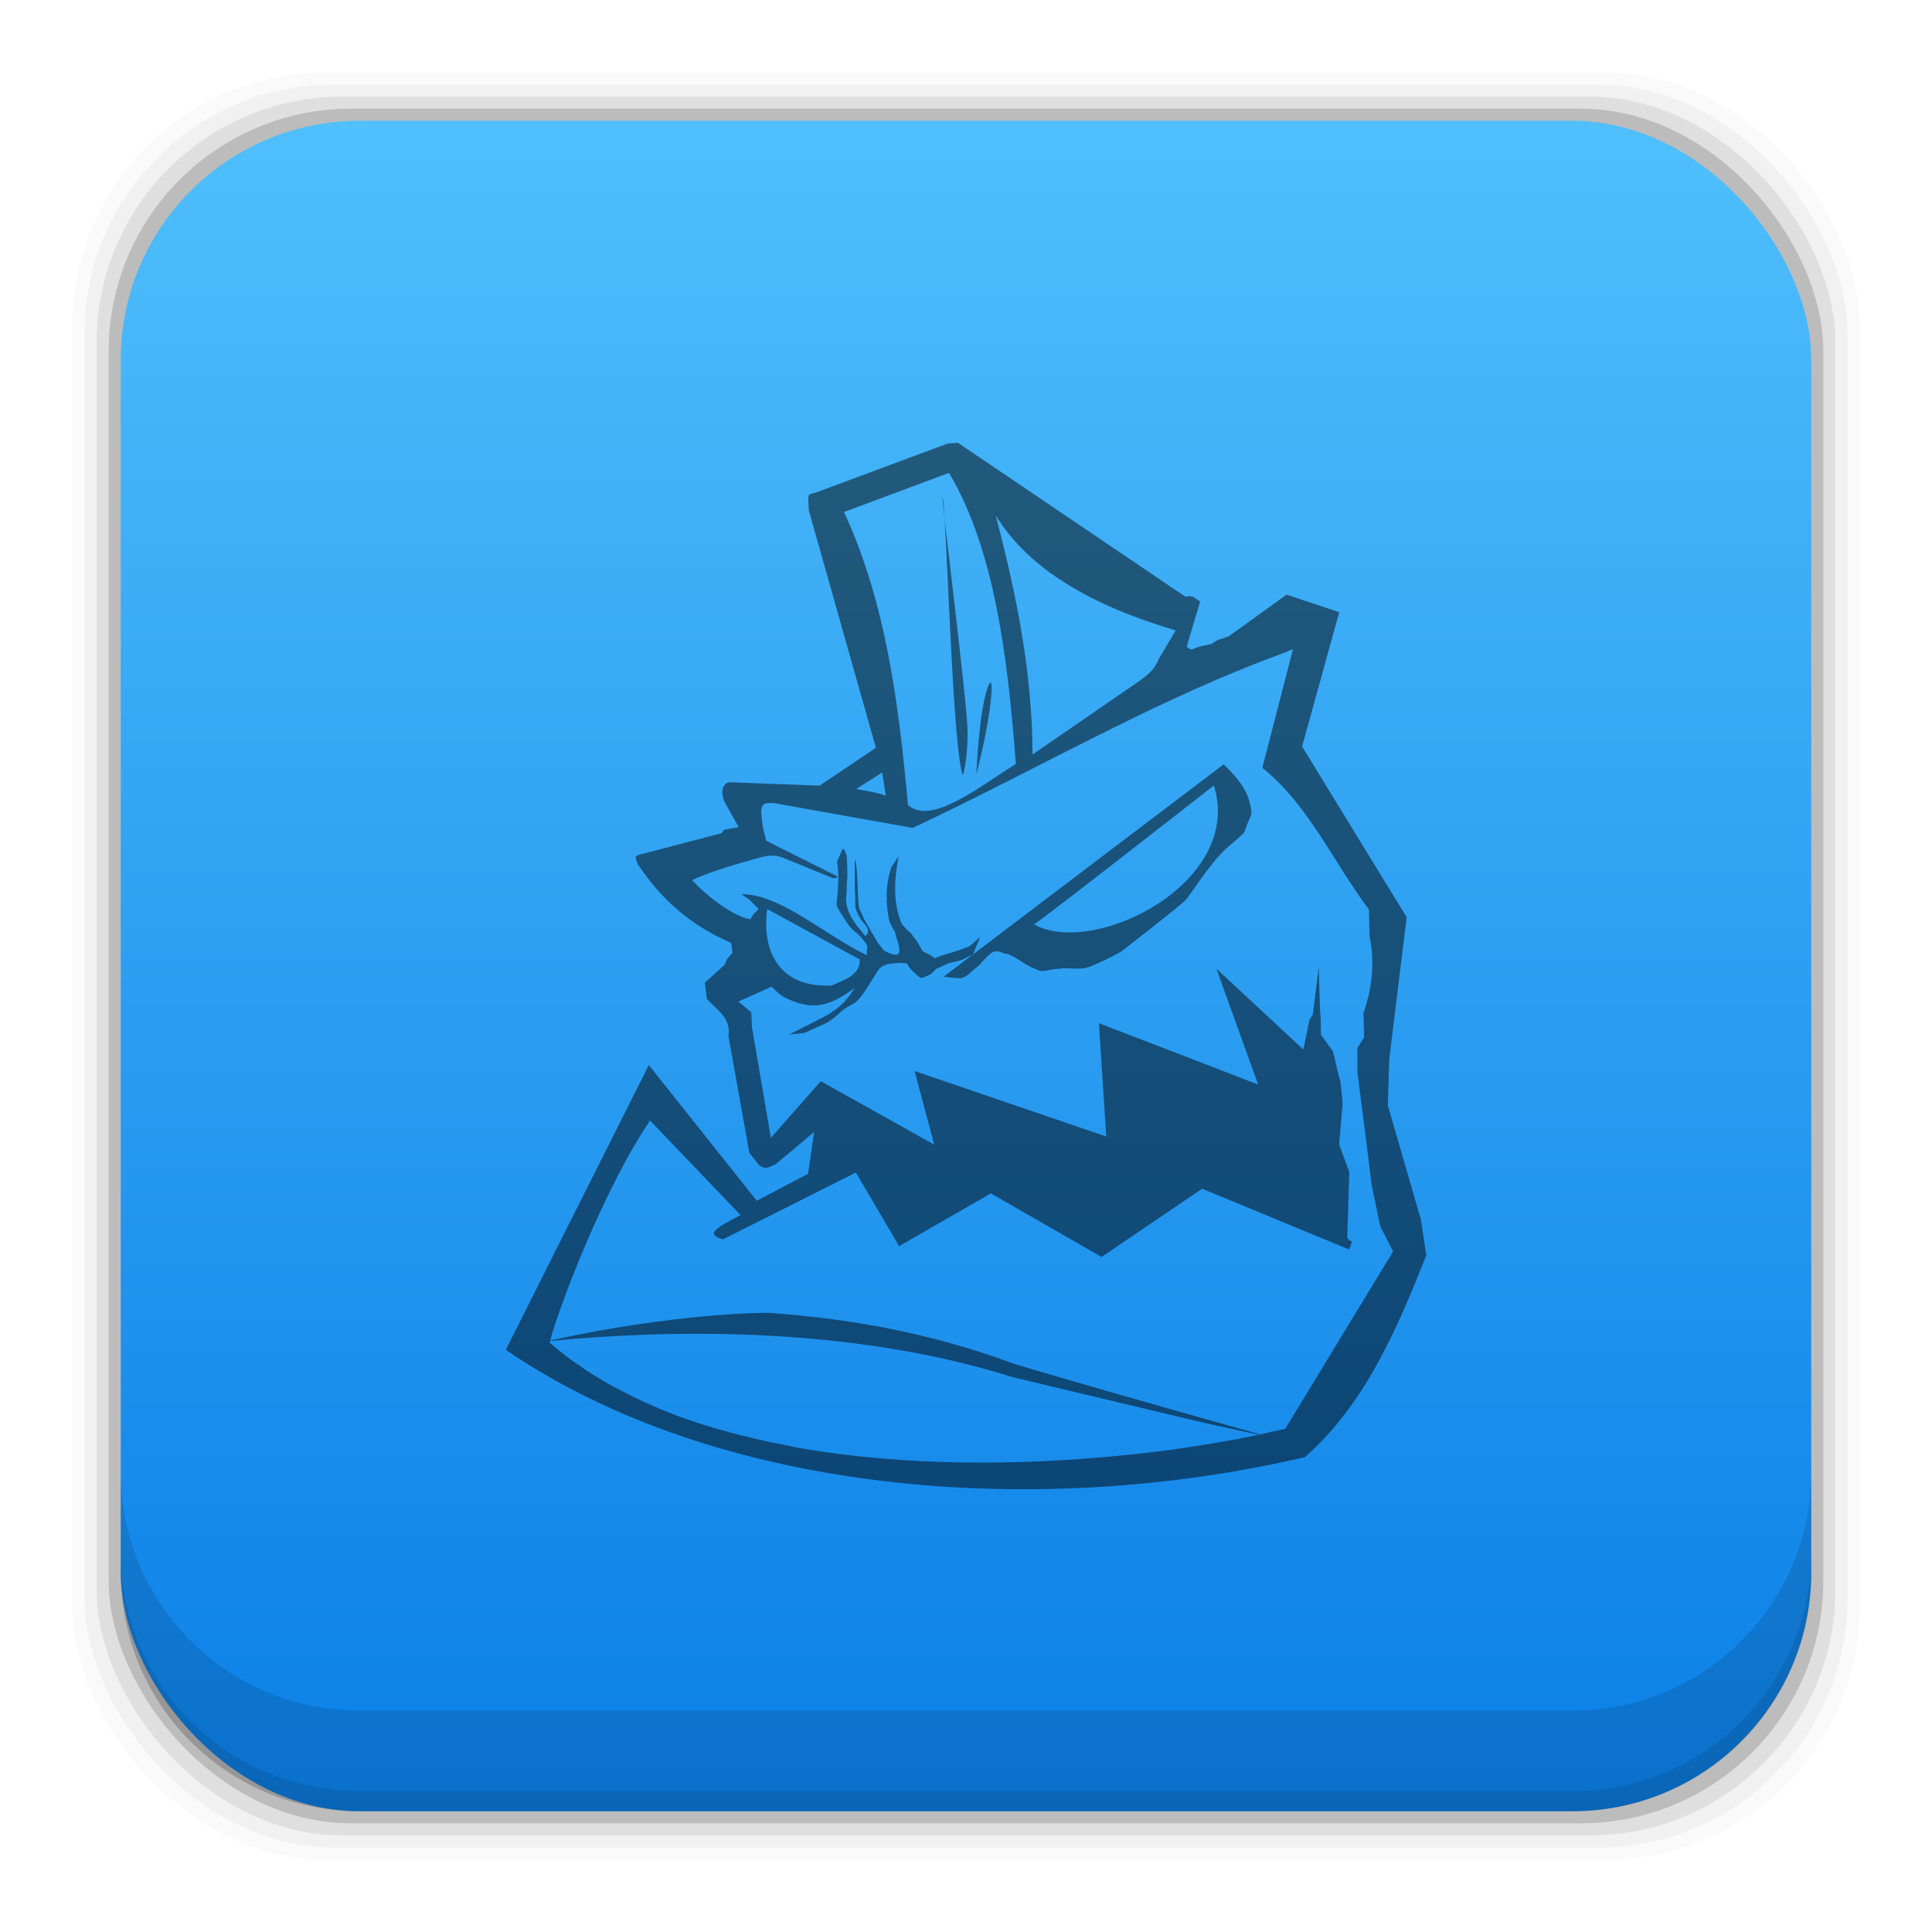 <?xml version="1.0" encoding="UTF-8" standalone="no"?>
<!-- Created with Inkscape (http://www.inkscape.org/) -->

<svg
   xmlns:dc="http://purl.org/dc/elements/1.1/"
   xmlns:cc="http://creativecommons.org/ns#"
   xmlns:rdf="http://www.w3.org/1999/02/22-rdf-syntax-ns#"
   xmlns:svg="http://www.w3.org/2000/svg"
   xmlns="http://www.w3.org/2000/svg"
   xmlns:xlink="http://www.w3.org/1999/xlink"
   xmlns:sodipodi="http://sodipodi.sourceforge.net/DTD/sodipodi-0.dtd"
   xmlns:inkscape="http://www.inkscape.org/namespaces/inkscape"
   width="48"
   height="48"
   id="svg2"
   version="1.1"
   inkscape:version="0.91+devel r"
   sodipodi:docname="Awesomenauts.svg">
  <defs
     id="defs4">
    <style
       id="style2464"
       type="text/css" />
    <style
       type="text/css"
       id="style2464-7" />
    <linearGradient
       inkscape:collect="always"
       id="linearGradient4678">
      <stop
         style="stop-color:#0a7fe7;stop-opacity:1"
         offset="0"
         id="stop4680" />
      <stop
         style="stop-color:#50bffc;stop-opacity:1"
         offset="1"
         id="stop4682" />
    </linearGradient>
    <linearGradient
       gradientUnits="userSpaceOnUse"
       y2="1013.658"
       x2="162.466"
       y1="1055.658"
       x1="162.466"
       id="linearGradient4101"
       xlink:href="#linearGradient4678"
       inkscape:collect="always"
       gradientTransform="translate(-142.466,-6.296)" />
  </defs>
  <sodipodi:namedview
     id="base"
     pagecolor="#ffffff"
     bordercolor="#666666"
     borderopacity="1.0"
     inkscape:pageopacity="0.0"
     inkscape:pageshadow="2"
     inkscape:zoom="7.2820108"
     inkscape:cx="45.654751"
     inkscape:cy="27.45367"
     inkscape:document-units="px"
     inkscape:current-layer="layer1"
     showgrid="true"
     inkscape:window-width="1366"
     inkscape:window-height="670"
     inkscape:window-x="-4"
     inkscape:window-y="29"
     inkscape:window-maximized="1"
     showguides="false">
    <inkscape:grid
       type="xygrid"
       id="grid3850"
       empspacing="5"
       visible="true"
       enabled="true"
       snapvisiblegridlinesonly="true" />
  </sodipodi:namedview>
  <g
     inkscape:label="Capa 1"
     inkscape:groupmode="layer"
     id="layer1"
     transform="translate(0,-1004.362)">
    <rect
       style="fill:#000000;fill-opacity:0.02;stroke:none"
       id="rect5263-0"
       width="44.4"
       height="44.4"
       x="1.8"
       y="1006.162"
       ry="6.279" />
    <rect
       ry="6.194"
       y="1006.462"
       x="2.1"
       height="43.8"
       width="43.8"
       id="rect5261-1"
       style="fill:#000000;fill-opacity:0.039;stroke:none" />
    <rect
       style="fill:#000000;fill-opacity:0.078;stroke:none"
       id="rect5259-9"
       width="43.2"
       height="43.2"
       x="2.4"
       y="1006.763"
       ry="6.109" />
    <rect
       ry="6.024"
       y="1007.062"
       x="2.7"
       height="42.6"
       width="42.6"
       id="rect5257-6"
       style="fill:#000000;fill-opacity:0.157;stroke:none" />
    <rect
       style="fill:url(#linearGradient4101);fill-opacity:1;stroke:none"
       id="rect5237-3"
       width="42"
       height="42"
       x="3"
       y="1007.362"
       ry="5.939" />
    <path
       inkscape:connector-curvature="0"
       style="fill:#000000;fill-opacity:0.118;stroke:none"
       d="m 3,1040.925 0,2.5 c 0,3.29 2.647,5.938 5.938,5.938 l 30.125,0 c 3.29,0 5.938,-2.647 5.938,-5.938 l 0,-2.5 c 0,3.29 -2.647,5.938 -5.938,5.938 l -30.125,0 c -3.29,0 -5.938,-2.647 -5.938,-5.938 z"
       id="rect5265-8" />
    <path
       inkscape:connector-curvature="0"
       style="fill:#000000;fill-opacity:0.098;stroke:none"
       d="m 3,1042.925 0,0.5 c 0,3.29 2.647,5.938 5.938,5.938 l 30.125,0 c 3.29,0 5.938,-2.647 5.938,-5.938 l 0,-0.5 c 0,3.29 -2.647,5.938 -5.938,5.938 l -30.125,0 c -3.29,0 -5.938,-2.647 -5.938,-5.938 z"
       id="path5252-0" />
    <path
       style="fill:#000000"
       d=""
       id="path906"
       inkscape:connector-curvature="0" />
    <path
       style="fill:#000000;fill-opacity:0.498;fill-rule:evenodd;stroke:none;stroke-width:0.282px;stroke-linecap:butt;stroke-linejoin:miter;stroke-opacity:1"
       d="m 23.799,1015.362 -0.252,0.018 -3.279,1.22 c -0.18,0.046 -0.197,0.017 -0.181,0.282 l 0.007,0.158 1.668,5.901 -1.4,0.94 -2.222,-0.084 c -0.167,0.01 -0.248,0.187 -0.15,0.468 l 0.361,0.646 -0.361,0.067 -0.068,0.086 -1.977,0.518 c -0.208,0.041 -0.16,0.096 -0.094,0.26 0.6,0.886 1.309,1.513 2.315,1.945 l 0.033,0.252 c -0.08,0.093 -0.168,0.158 -0.185,0.285 l -0.503,0.45 0.051,0.406 c 0.282,0.299 0.603,0.484 0.536,0.922 l 0.519,2.9 0.244,0.31 c 0.127,0.066 0.126,0.114 0.409,-0.024 l 0.958,-0.804 -0.152,1.04 -1.274,0.671 -2.682,-3.372 -3.554,7.076 c 5.289,3.609 13.229,4.209 19.853,2.666 1.487,-1.31 2.274,-3.145 3.017,-5.014 l -0.134,-0.889 -0.821,-2.834 0.033,-1.139 0.435,-3.538 -2.598,-4.242 0.922,-3.337 -1.307,-0.437 -1.443,1.04 c -0.16,0.052 -0.291,0.08 -0.419,0.185 l -0.302,0.066 c -0.164,0.048 -0.204,0.125 -0.318,0 l 0.335,-1.123 c -0.142,-0.077 -0.173,-0.165 -0.369,-0.117 l -5.65,-3.823 0,0 z m -0.221,0.749 c 1.088,1.823 1.457,4.435 1.659,7.232 -0.977,0.614 -2.105,1.526 -2.679,1.019 -0.231,-2.559 -0.564,-5.072 -1.589,-7.279 l 2.61,-0.973 z m -0.155,0.617 c 0.095,0.451 0.237,6.188 0.498,6.9 0,0 0.119,-0.355 0.119,-1.067 0,-0.711 -0.711,-6.283 -0.617,-5.833 z m 1.316,0.439 c 0.817,1.34 2.391,2.244 4.471,2.857 l -0.417,0.706 c -0.118,0.292 -0.298,0.421 -0.546,0.592 l -2.595,1.786 c -0.003,-2.055 -0.409,-4.01 -0.913,-5.94 z m 7.394,3.294 0,0.026 c -0.003,0 -0.005,0 -0.008,0 l -0.763,2.951 c 1.143,0.913 1.767,2.345 2.649,3.52 l 0,0.01 0.016,0.65 0,0.01 c 0.035,0.164 0.056,0.33 0.064,0.493 8.2e-5,0 -7.8e-5,-2e-4 0,0.01 0.008,0.163 0.004,0.324 -0.012,0.483 -1.56e-4,0 1.58e-4,-2e-4 0,0.01 -0.031,0.321 -0.106,0.629 -0.204,0.908 l 0.016,0.6 -0.167,0.269 0,0.582 0,0.01 0.269,2.107 0,0.01 c 0,0 0.018,0.146 0.03,0.247 0.021,0.182 0.044,0.377 0.054,0.442 0.007,0.04 0.042,0.206 0.079,0.381 0.064,0.3 0.138,0.653 0.138,0.653 l 0.318,0.62 -2.682,4.41 c -0.071,0.018 -0.17,0.032 -0.244,0.05 -0.192,0.045 -0.381,0.091 -0.592,0.133 -0.001,3e-4 -0.002,-2e-4 -0.003,0 -0.207,0.042 -0.433,0.084 -0.656,0.124 -0.215,0.039 -0.431,0.073 -0.659,0.109 -0.22,0.035 -0.436,0.069 -0.668,0.101 -0.272,0.037 -0.558,0.069 -0.846,0.101 -2.378,0.264 -5.19,0.338 -7.861,-0.057 -0.062,-0.01 -0.123,-0.02 -0.185,-0.029 -0.151,-0.024 -0.302,-0.047 -0.452,-0.074 -0.071,-0.013 -0.139,-0.033 -0.209,-0.046 -0.378,-0.072 -0.749,-0.154 -1.116,-0.247 -0.107,-0.027 -0.215,-0.052 -0.321,-0.081 -0.472,-0.129 -0.934,-0.274 -1.378,-0.443 -0.453,-0.173 -0.887,-0.37 -1.302,-0.589 -0.107,-0.056 -0.216,-0.111 -0.32,-0.17 -0.168,-0.096 -0.332,-0.196 -0.493,-0.3 -10e-4,-7e-4 -0.002,0 -0.003,0 -0.056,-0.036 -0.107,-0.077 -0.162,-0.114 -0.104,-0.071 -0.21,-0.14 -0.31,-0.214 -0.147,-0.11 -0.29,-0.225 -0.429,-0.343 -0.005,-0.01 -0.011,-0.01 -0.016,-0.014 -0.016,-0.014 -0.035,-0.024 -0.051,-0.038 0.002,-0.01 0.011,-0.034 0.013,-0.043 3.867,-0.372 7.996,-0.208 11.498,0.9 l 4.079,0.973 c 0.682,0.167 1.378,0.317 2.029,0.452 0.008,0 0.014,10e-5 0.021,-0.01 -2.084,-0.577 -5.899,-1.671 -6.177,-1.776 -1.935,-0.713 -3.889,-1.08 -5.927,-1.233 -0.095,-0.024 -2.452,6e-4 -5.52,0.682 0.195,-0.78 1.343,-3.8 2.481,-5.465 l 2.247,2.348 c -0.515,0.28 -0.936,0.469 -0.435,0.603 l 3.302,-1.66 1.073,1.828 2.28,-1.309 2.75,1.578 2.463,-1.67 0.002,0 0.035,-0.024 3.655,1.51 0.066,-0.2 -0.082,-0.035 -0.035,-0.064 0.051,-1.625 -0.252,-0.686 0.084,-1.004 c 0,0 -0.034,-0.532 -0.068,-0.618 -0.033,-0.084 -0.166,-0.683 -0.167,-0.686 l -0.302,-0.419 c 0,0 1.42e-4,-0.415 -0.016,-0.551 -0.017,-0.134 -0.035,-1.136 -0.035,-1.139 l -0.15,1.189 -0.084,0.134 -0.152,0.735 -2.161,-2.01 0.92,2.55 0.119,0.331 -3.957,-1.525 0.183,2.816 -4.761,-1.627 0.486,1.828 -2.818,-1.576 -1.24,1.409 -0.47,-2.75 -0.016,-0.369 -0.32,-0.269 0.823,-0.368 c 0,0 0.161,0.166 0.292,0.249 0.748,0.386 1.163,0.218 1.769,-0.213 -0.143,0.234 -0.305,0.43 -0.589,0.615 -0.095,0.071 -1.023,0.53 -1.029,0.532 0.006,-3e-4 0.354,-0.023 0.401,-0.046 0.047,-0.024 0.308,-0.144 0.45,-0.203 0.142,-0.059 0.344,-0.225 0.439,-0.32 0.095,-0.095 0.226,-0.142 0.333,-0.213 0.107,-0.071 0.225,-0.249 0.272,-0.32 0.026,-0.039 0.104,-0.162 0.18,-0.284 l 0.003,0 c 0.063,-0.101 0.122,-0.204 0.148,-0.236 0.059,-0.072 0.203,-0.119 0.203,-0.119 l 0.284,-0.035 0.203,0.012 0.082,0.13 c 0,0 0.213,0.214 0.26,0.226 0.047,0.012 0.096,-0.014 0.096,-0.014 0,0 0.071,-0.034 0.13,-0.057 0.059,-0.024 0.131,-0.131 0.178,-0.155 0.047,-0.024 0.32,-0.142 0.32,-0.142 0,0 0.083,-0.013 0.178,-0.036 0.095,-0.024 0.142,-0.046 0.142,-0.046 l 0.26,-0.13 0.178,-0.427 c 0,0 -0.19,0.165 -0.249,0.213 -0.059,0.047 -0.486,0.178 -0.486,0.178 0,0 -0.261,0.072 -0.356,0.119 -0.095,0.047 -0.035,0.012 -0.035,0.012 l -0.142,-0.094 -0.155,-0.071 -0.153,-0.262 c 0,0 -0.072,-0.083 -0.107,-0.142 -0.036,-0.06 -0.13,-0.13 -0.13,-0.13 l -0.13,-0.142 c -0.236,-0.542 -0.186,-1.148 -0.084,-1.685 l -0.178,0.262 c -0.153,0.452 -0.145,0.94 -0.046,1.363 0.036,0.047 0.058,0.142 0.106,0.201 0.047,0.059 0.048,0.167 0.096,0.285 0.104,0.354 0.022,0.408 -0.331,0.236 l -0.155,-0.19 -0.153,-0.261 -0.191,-0.331 -0.13,-0.285 c -0.053,-0.366 -0.013,-0.8 -0.094,-1.197 l -0.012,0.012 0,0.343 0,0.356 c 1e-6,0.047 0.012,0.155 0.012,0.285 0,0.13 -6.35e-4,0.201 0.023,0.261 0.024,0.059 0.13,0.249 0.13,0.249 0.129,0.134 0.241,0.267 0.096,0.391 l -0.178,-0.224 c -0.176,-0.226 -0.352,-0.498 -0.285,-0.854 0,-0.095 0.001,-0.261 0.013,-0.32 0.012,-0.059 0,-0.32 0,-0.379 0,-0.059 -0.013,-0.226 -0.013,-0.226 l -0.071,-0.167 -0.035,0.015 -0.13,0.295 c 0.05,0.365 0.025,0.654 -0.013,1.068 0,0.059 0.084,0.19 0.084,0.19 0.098,0.15 0.177,0.298 0.297,0.427 0,0 0.153,0.119 0.213,0.19 0.059,0.071 0.094,0.106 0.142,0.176 0.047,0.071 0.012,0.178 0.012,0.178 0,0 0.002,0.073 0.003,0.105 -1.034,-0.493 -2.15,-1.525 -3.124,-1.517 0.297,0.18 0.253,0.202 0.439,0.368 l -0.127,0.122 -0.086,0.134 c -0.432,-0.073 -1.07,-0.573 -1.448,-0.973 0.508,-0.23 1.095,-0.397 1.685,-0.562 0.384,-0.102 0.5,-0.029 0.816,0.102 l 1.002,0.412 c 0.035,0 0.169,-0.01 0.084,-0.059 l -1.741,-0.87 -0.074,-0.287 c -0.103,-0.625 -0.056,-0.663 0.264,-0.65 l 3.451,0.617 c 2.695,-1.266 5.269,-2.746 8.035,-3.888 0.417,-0.172 0.839,-0.335 1.266,-0.49 l 0,-0.01 c 0.002,8e-4 0.003,0 0.005,0 0.048,-0.018 0.094,-0.036 0.142,-0.052 l 0.008,-0.03 z m -7.511,0.872 c -0.018,-0.039 -0.053,0.013 -0.104,0.173 -0.202,0.64 -0.26,2.087 -0.26,2.087 0.32,-1.218 0.419,-2.144 0.364,-2.26 z m 5.783,2.016 -6.959,5.277 c 0,0 0.303,0.052 0.437,0.035 0.134,-0.017 0.285,-0.202 0.386,-0.269 0.101,-0.067 0.167,-0.201 0.335,-0.335 0.168,-0.134 0.302,0 0.386,0 0.084,0 0.302,0.134 0.453,0.234 0.151,0.101 0.184,0.1 0.335,0.167 0.081,0.036 0.149,0.033 0.219,0.019 0.061,-0.011 0.121,-0.03 0.199,-0.038 0.168,-0.017 0.101,9e-4 0.185,-0.017 0.084,-0.017 0.285,0.017 0.519,0 0.235,-0.017 0.956,-0.419 0.956,-0.419 0,0 0.374,-0.289 0.762,-0.595 0.388,-0.306 0.79,-0.628 0.849,-0.696 0.059,-0.067 0.21,-0.296 0.396,-0.554 0.071,-0.099 0.151,-0.2 0.229,-0.298 0.024,-0.03 0.046,-0.062 0.071,-0.092 0.003,0 0.006,-0.01 0.008,-0.01 0.101,-0.122 0.204,-0.236 0.302,-0.322 0.202,-0.176 0.309,-0.264 0.371,-0.323 0.061,-0.058 0.079,-0.088 0.096,-0.145 0.033,-0.117 0.134,-0.317 0.152,-0.384 -0.008,-0.134 -0.031,-0.253 -0.066,-0.363 -0.035,-0.11 -0.085,-0.209 -0.143,-0.305 -0.059,-0.096 -0.13,-0.187 -0.209,-0.279 -0.08,-0.092 -0.169,-0.184 -0.267,-0.282 l 0,-0.01 z m -8.487,0.203 0.089,0.58 c -0.19,-0.083 -0.735,-0.166 -0.735,-0.166 l 0.646,-0.414 z m 8.24,0.325 c 0.759,2.422 -3,4.282 -4.469,3.451 0.178,-0.095 4.469,-3.451 4.469,-3.451 z m -11.097,3.071 2.3,1.251 c 0.018,0.396 -0.416,0.519 -0.694,0.646 -1.279,0.073 -1.752,-0.821 -1.606,-1.897 z m 0.551,3.081 0.003,0 -0.003,0 z"
       id="path4216"
       inkscape:connector-curvature="0" />
  </g>
</svg>

